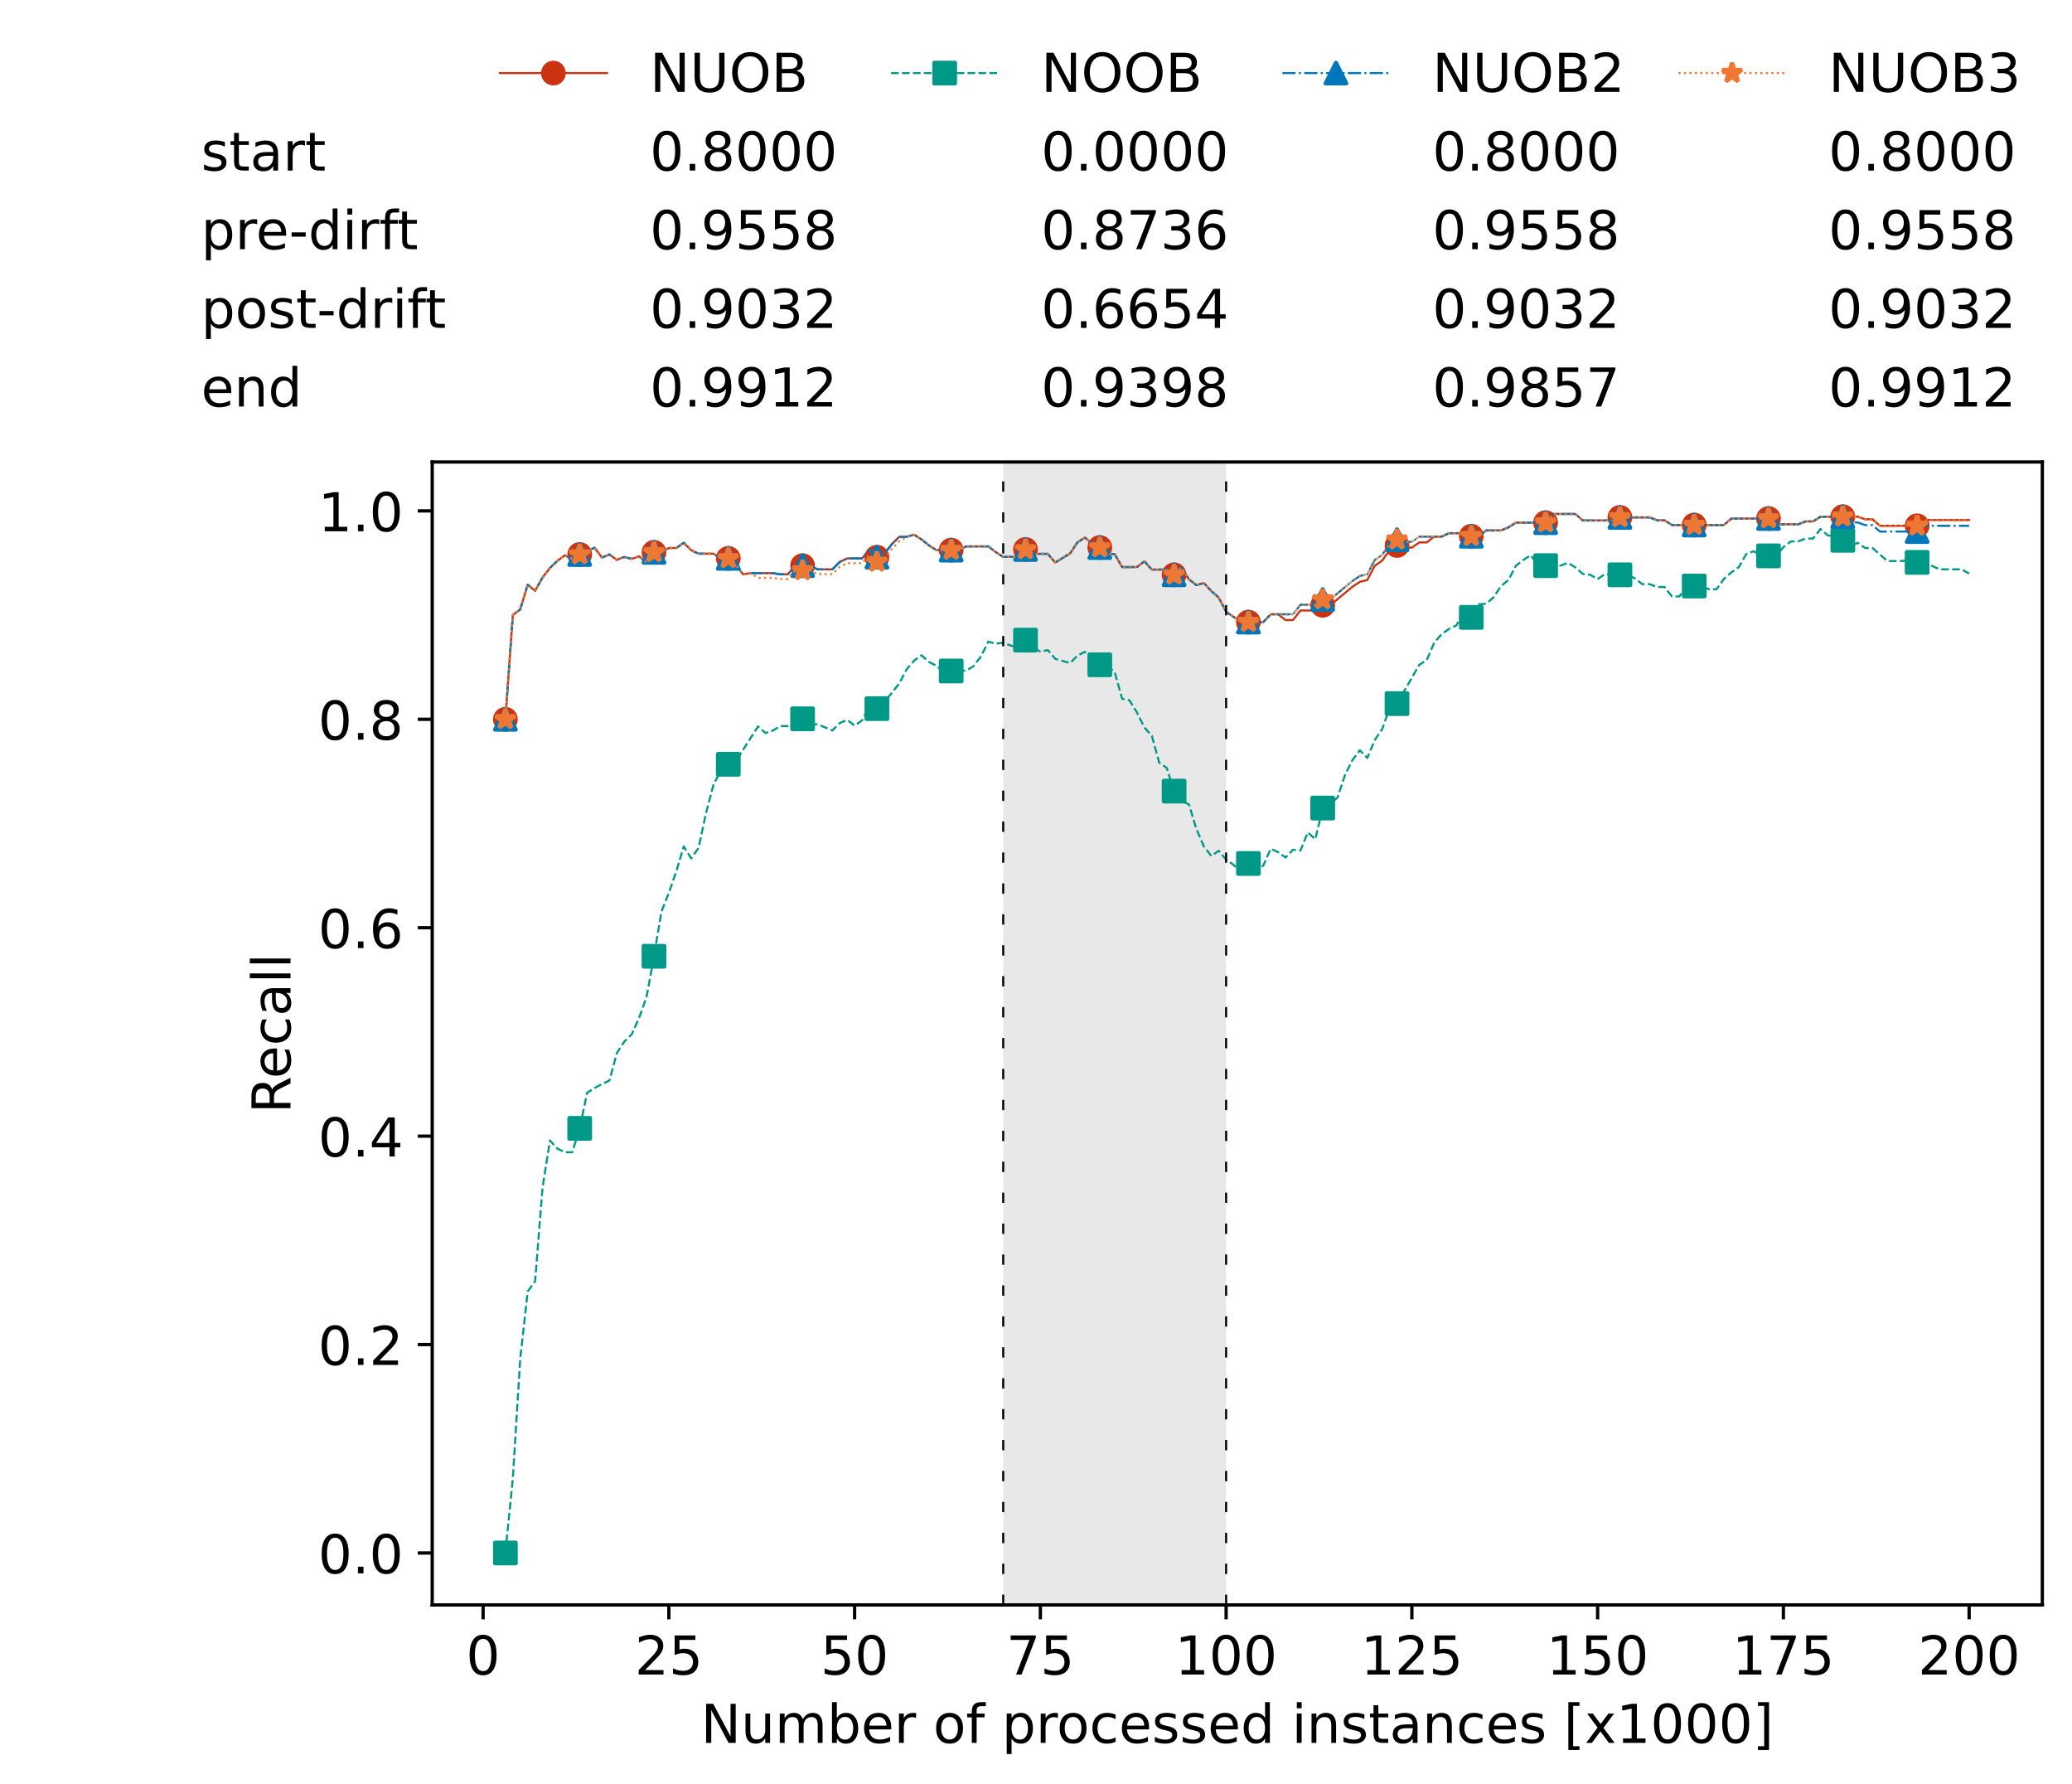 <?xml version="1.0" encoding="utf-8" standalone="no"?>
<!DOCTYPE svg PUBLIC "-//W3C//DTD SVG 1.1//EN"
  "http://www.w3.org/Graphics/SVG/1.1/DTD/svg11.dtd">
<!-- Created with matplotlib (https://matplotlib.org/) -->
<svg height="432.615pt" version="1.1" viewBox="0 0 502.65 432.615" width="502.65pt" xmlns="http://www.w3.org/2000/svg" xmlns:xlink="http://www.w3.org/1999/xlink">
 <defs>
  <style type="text/css">*{stroke-linecap:butt;stroke-linejoin:round;}</style>
 </defs>
 <g id="figure_1">
  <g id="patch_1">
   <path d="M 0 432.615 
L 502.65 432.615 
L 502.65 0 
L 0 0 
z
" style="fill:#ffffff;"/>
  </g>
  <g id="axes_1">
   <g id="patch_2">
    <path d="M 104.85 389.252 
L 495.45 389.252 
L 495.45 112.052 
L 104.85 112.052 
z
" style="fill:#ffffff;"/>
   </g>
   <g id="patch_3">
    <path clip-path="url(#pca65f14648)" d="M 297.446 389.252 
L 297.446 112.052 
L 243.372 112.052 
L 243.372 389.252 
z
" style="fill:#d3d3d3;opacity:0.5;"/>
   </g>
   <g id="matplotlib.axis_1">
    <g id="xtick_1">
     <g id="line2d_1">
      <defs>
       <path d="M 0 0 
L 0 3.5 
" id="m3d1075d53c" style="stroke:#000000;stroke-width:0.8;"/>
      </defs>
      <g>
       <use style="stroke:#000000;stroke-width:0.8;" x="117.197" xlink:href="#m3d1075d53c" y="389.252"/>
      </g>
     </g>
     <g id="text_1">
      <!-- 0 -->
      <g transform="translate(113.061 406.13)scale(0.13 -0.13)">
       <defs>
        <path d="M 31.781 66.406 
Q 24.172 66.406 20.328 58.906 
Q 16.5 51.422 16.5 36.375 
Q 16.5 21.391 20.328 13.891 
Q 24.172 6.391 31.781 6.391 
Q 39.453 6.391 43.281 13.891 
Q 47.125 21.391 47.125 36.375 
Q 47.125 51.422 43.281 58.906 
Q 39.453 66.406 31.781 66.406 
z
M 31.781 74.219 
Q 44.047 74.219 50.516 64.516 
Q 56.984 54.828 56.984 36.375 
Q 56.984 17.969 50.516 8.266 
Q 44.047 -1.422 31.781 -1.422 
Q 19.531 -1.422 13.062 8.266 
Q 6.594 17.969 6.594 36.375 
Q 6.594 54.828 13.062 64.516 
Q 19.531 74.219 31.781 74.219 
z
" id="DejaVuSans-48"/>
       </defs>
       <use xlink:href="#DejaVuSans-48"/>
      </g>
     </g>
    </g>
    <g id="xtick_2">
     <g id="line2d_2">
      <g>
       <use style="stroke:#000000;stroke-width:0.8;" x="162.259" xlink:href="#m3d1075d53c" y="389.252"/>
      </g>
     </g>
     <g id="text_2">
      <!-- 25 -->
      <g transform="translate(153.988 406.13)scale(0.13 -0.13)">
       <defs>
        <path d="M 19.188 8.297 
L 53.609 8.297 
L 53.609 0 
L 7.328 0 
L 7.328 8.297 
Q 12.938 14.109 22.625 23.891 
Q 32.328 33.688 34.812 36.531 
Q 39.547 41.844 41.422 45.531 
Q 43.312 49.219 43.312 52.781 
Q 43.312 58.594 39.234 62.25 
Q 35.156 65.922 28.609 65.922 
Q 23.969 65.922 18.812 64.312 
Q 13.672 62.703 7.812 59.422 
L 7.812 69.391 
Q 13.766 71.781 18.938 73 
Q 24.125 74.219 28.422 74.219 
Q 39.75 74.219 46.484 68.547 
Q 53.219 62.891 53.219 53.422 
Q 53.219 48.922 51.531 44.891 
Q 49.859 40.875 45.406 35.406 
Q 44.188 33.984 37.641 27.219 
Q 31.109 20.453 19.188 8.297 
z
" id="DejaVuSans-50"/>
        <path d="M 10.797 72.906 
L 49.516 72.906 
L 49.516 64.594 
L 19.828 64.594 
L 19.828 46.734 
Q 21.969 47.469 24.109 47.828 
Q 26.266 48.188 28.422 48.188 
Q 40.625 48.188 47.75 41.5 
Q 54.891 34.812 54.891 23.391 
Q 54.891 11.625 47.562 5.094 
Q 40.234 -1.422 26.906 -1.422 
Q 22.312 -1.422 17.547 -0.641 
Q 12.797 0.141 7.719 1.703 
L 7.719 11.625 
Q 12.109 9.234 16.797 8.062 
Q 21.484 6.891 26.703 6.891 
Q 35.156 6.891 40.078 11.328 
Q 45.016 15.766 45.016 23.391 
Q 45.016 31 40.078 35.438 
Q 35.156 39.891 26.703 39.891 
Q 22.75 39.891 18.812 39.016 
Q 14.891 38.141 10.797 36.281 
z
" id="DejaVuSans-53"/>
       </defs>
       <use xlink:href="#DejaVuSans-50"/>
       <use x="63.623" xlink:href="#DejaVuSans-53"/>
      </g>
     </g>
    </g>
    <g id="xtick_3">
     <g id="line2d_3">
      <g>
       <use style="stroke:#000000;stroke-width:0.8;" x="207.322" xlink:href="#m3d1075d53c" y="389.252"/>
      </g>
     </g>
     <g id="text_3">
      <!-- 50 -->
      <g transform="translate(199.05 406.13)scale(0.13 -0.13)">
       <use xlink:href="#DejaVuSans-53"/>
       <use x="63.623" xlink:href="#DejaVuSans-48"/>
      </g>
     </g>
    </g>
    <g id="xtick_4">
     <g id="line2d_4">
      <g>
       <use style="stroke:#000000;stroke-width:0.8;" x="252.384" xlink:href="#m3d1075d53c" y="389.252"/>
      </g>
     </g>
     <g id="text_4">
      <!-- 75 -->
      <g transform="translate(244.113 406.13)scale(0.13 -0.13)">
       <defs>
        <path d="M 8.203 72.906 
L 55.078 72.906 
L 55.078 68.703 
L 28.609 0 
L 18.312 0 
L 43.219 64.594 
L 8.203 64.594 
z
" id="DejaVuSans-55"/>
       </defs>
       <use xlink:href="#DejaVuSans-55"/>
       <use x="63.623" xlink:href="#DejaVuSans-53"/>
      </g>
     </g>
    </g>
    <g id="xtick_5">
     <g id="line2d_5">
      <g>
       <use style="stroke:#000000;stroke-width:0.8;" x="297.446" xlink:href="#m3d1075d53c" y="389.252"/>
      </g>
     </g>
     <g id="text_5">
      <!-- 100 -->
      <g transform="translate(285.039 406.13)scale(0.13 -0.13)">
       <defs>
        <path d="M 12.406 8.297 
L 28.516 8.297 
L 28.516 63.922 
L 10.984 60.406 
L 10.984 69.391 
L 28.422 72.906 
L 38.281 72.906 
L 38.281 8.297 
L 54.391 8.297 
L 54.391 0 
L 12.406 0 
z
" id="DejaVuSans-49"/>
       </defs>
       <use xlink:href="#DejaVuSans-49"/>
       <use x="63.623" xlink:href="#DejaVuSans-48"/>
       <use x="127.246" xlink:href="#DejaVuSans-48"/>
      </g>
     </g>
    </g>
    <g id="xtick_6">
     <g id="line2d_6">
      <g>
       <use style="stroke:#000000;stroke-width:0.8;" x="342.509" xlink:href="#m3d1075d53c" y="389.252"/>
      </g>
     </g>
     <g id="text_6">
      <!-- 125 -->
      <g transform="translate(330.102 406.13)scale(0.13 -0.13)">
       <use xlink:href="#DejaVuSans-49"/>
       <use x="63.623" xlink:href="#DejaVuSans-50"/>
       <use x="127.246" xlink:href="#DejaVuSans-53"/>
      </g>
     </g>
    </g>
    <g id="xtick_7">
     <g id="line2d_7">
      <g>
       <use style="stroke:#000000;stroke-width:0.8;" x="387.571" xlink:href="#m3d1075d53c" y="389.252"/>
      </g>
     </g>
     <g id="text_7">
      <!-- 150 -->
      <g transform="translate(375.164 406.13)scale(0.13 -0.13)">
       <use xlink:href="#DejaVuSans-49"/>
       <use x="63.623" xlink:href="#DejaVuSans-53"/>
       <use x="127.246" xlink:href="#DejaVuSans-48"/>
      </g>
     </g>
    </g>
    <g id="xtick_8">
     <g id="line2d_8">
      <g>
       <use style="stroke:#000000;stroke-width:0.8;" x="432.633" xlink:href="#m3d1075d53c" y="389.252"/>
      </g>
     </g>
     <g id="text_8">
      <!-- 175 -->
      <g transform="translate(420.226 406.13)scale(0.13 -0.13)">
       <use xlink:href="#DejaVuSans-49"/>
       <use x="63.623" xlink:href="#DejaVuSans-55"/>
       <use x="127.246" xlink:href="#DejaVuSans-53"/>
      </g>
     </g>
    </g>
    <g id="xtick_9">
     <g id="line2d_9">
      <g>
       <use style="stroke:#000000;stroke-width:0.8;" x="477.695" xlink:href="#m3d1075d53c" y="389.252"/>
      </g>
     </g>
     <g id="text_9">
      <!-- 200 -->
      <g transform="translate(465.289 406.13)scale(0.13 -0.13)">
       <use xlink:href="#DejaVuSans-50"/>
       <use x="63.623" xlink:href="#DejaVuSans-48"/>
       <use x="127.246" xlink:href="#DejaVuSans-48"/>
      </g>
     </g>
    </g>
    <g id="text_10">
     <!-- Number of processed instances [x1000] -->
     <g transform="translate(170.025 422.711)scale(0.13 -0.13)">
      <defs>
       <path d="M 9.812 72.906 
L 23.094 72.906 
L 55.422 11.922 
L 55.422 72.906 
L 64.984 72.906 
L 64.984 0 
L 51.703 0 
L 19.391 60.984 
L 19.391 0 
L 9.812 0 
z
" id="DejaVuSans-78"/>
       <path d="M 8.5 21.578 
L 8.5 54.688 
L 17.484 54.688 
L 17.484 21.922 
Q 17.484 14.156 20.5 10.266 
Q 23.531 6.391 29.594 6.391 
Q 36.859 6.391 41.078 11.031 
Q 45.312 15.672 45.312 23.688 
L 45.312 54.688 
L 54.297 54.688 
L 54.297 0 
L 45.312 0 
L 45.312 8.406 
Q 42.047 3.422 37.719 1 
Q 33.406 -1.422 27.688 -1.422 
Q 18.266 -1.422 13.375 4.438 
Q 8.5 10.297 8.5 21.578 
z
M 31.109 56 
z
" id="DejaVuSans-117"/>
       <path d="M 52 44.188 
Q 55.375 50.25 60.062 53.125 
Q 64.75 56 71.094 56 
Q 79.641 56 84.281 50.016 
Q 88.922 44.047 88.922 33.016 
L 88.922 0 
L 79.891 0 
L 79.891 32.719 
Q 79.891 40.578 77.094 44.375 
Q 74.312 48.188 68.609 48.188 
Q 61.625 48.188 57.562 43.547 
Q 53.516 38.922 53.516 30.906 
L 53.516 0 
L 44.484 0 
L 44.484 32.719 
Q 44.484 40.625 41.703 44.406 
Q 38.922 48.188 33.109 48.188 
Q 26.219 48.188 22.156 43.531 
Q 18.109 38.875 18.109 30.906 
L 18.109 0 
L 9.078 0 
L 9.078 54.688 
L 18.109 54.688 
L 18.109 46.188 
Q 21.188 51.219 25.484 53.609 
Q 29.781 56 35.688 56 
Q 41.656 56 45.828 52.969 
Q 50 49.953 52 44.188 
z
" id="DejaVuSans-109"/>
       <path d="M 48.688 27.297 
Q 48.688 37.203 44.609 42.844 
Q 40.531 48.484 33.406 48.484 
Q 26.266 48.484 22.188 42.844 
Q 18.109 37.203 18.109 27.297 
Q 18.109 17.391 22.188 11.75 
Q 26.266 6.109 33.406 6.109 
Q 40.531 6.109 44.609 11.75 
Q 48.688 17.391 48.688 27.297 
z
M 18.109 46.391 
Q 20.953 51.266 25.266 53.625 
Q 29.594 56 35.594 56 
Q 45.562 56 51.781 48.094 
Q 58.016 40.188 58.016 27.297 
Q 58.016 14.406 51.781 6.484 
Q 45.562 -1.422 35.594 -1.422 
Q 29.594 -1.422 25.266 0.953 
Q 20.953 3.328 18.109 8.203 
L 18.109 0 
L 9.078 0 
L 9.078 75.984 
L 18.109 75.984 
z
" id="DejaVuSans-98"/>
       <path d="M 56.203 29.594 
L 56.203 25.203 
L 14.891 25.203 
Q 15.484 15.922 20.484 11.062 
Q 25.484 6.203 34.422 6.203 
Q 39.594 6.203 44.453 7.469 
Q 49.312 8.734 54.109 11.281 
L 54.109 2.781 
Q 49.266 0.734 44.188 -0.344 
Q 39.109 -1.422 33.891 -1.422 
Q 20.797 -1.422 13.156 6.188 
Q 5.516 13.812 5.516 26.812 
Q 5.516 40.234 12.766 48.109 
Q 20.016 56 32.328 56 
Q 43.359 56 49.781 48.891 
Q 56.203 41.797 56.203 29.594 
z
M 47.219 32.234 
Q 47.125 39.594 43.094 43.984 
Q 39.062 48.391 32.422 48.391 
Q 24.906 48.391 20.391 44.141 
Q 15.875 39.891 15.188 32.172 
z
" id="DejaVuSans-101"/>
       <path d="M 41.109 46.297 
Q 39.594 47.172 37.812 47.578 
Q 36.031 48 33.891 48 
Q 26.266 48 22.188 43.047 
Q 18.109 38.094 18.109 28.812 
L 18.109 0 
L 9.078 0 
L 9.078 54.688 
L 18.109 54.688 
L 18.109 46.188 
Q 20.953 51.172 25.484 53.578 
Q 30.031 56 36.531 56 
Q 37.453 56 38.578 55.875 
Q 39.703 55.766 41.062 55.516 
z
" id="DejaVuSans-114"/>
       <path id="DejaVuSans-32"/>
       <path d="M 30.609 48.391 
Q 23.391 48.391 19.188 42.75 
Q 14.984 37.109 14.984 27.297 
Q 14.984 17.484 19.156 11.844 
Q 23.344 6.203 30.609 6.203 
Q 37.797 6.203 41.984 11.859 
Q 46.188 17.531 46.188 27.297 
Q 46.188 37.016 41.984 42.703 
Q 37.797 48.391 30.609 48.391 
z
M 30.609 56 
Q 42.328 56 49.016 48.375 
Q 55.719 40.766 55.719 27.297 
Q 55.719 13.875 49.016 6.219 
Q 42.328 -1.422 30.609 -1.422 
Q 18.844 -1.422 12.172 6.219 
Q 5.516 13.875 5.516 27.297 
Q 5.516 40.766 12.172 48.375 
Q 18.844 56 30.609 56 
z
" id="DejaVuSans-111"/>
       <path d="M 37.109 75.984 
L 37.109 68.5 
L 28.516 68.5 
Q 23.688 68.5 21.797 66.547 
Q 19.922 64.594 19.922 59.516 
L 19.922 54.688 
L 34.719 54.688 
L 34.719 47.703 
L 19.922 47.703 
L 19.922 0 
L 10.891 0 
L 10.891 47.703 
L 2.297 47.703 
L 2.297 54.688 
L 10.891 54.688 
L 10.891 58.5 
Q 10.891 67.625 15.141 71.797 
Q 19.391 75.984 28.609 75.984 
z
" id="DejaVuSans-102"/>
       <path d="M 18.109 8.203 
L 18.109 -20.797 
L 9.078 -20.797 
L 9.078 54.688 
L 18.109 54.688 
L 18.109 46.391 
Q 20.953 51.266 25.266 53.625 
Q 29.594 56 35.594 56 
Q 45.562 56 51.781 48.094 
Q 58.016 40.188 58.016 27.297 
Q 58.016 14.406 51.781 6.484 
Q 45.562 -1.422 35.594 -1.422 
Q 29.594 -1.422 25.266 0.953 
Q 20.953 3.328 18.109 8.203 
z
M 48.688 27.297 
Q 48.688 37.203 44.609 42.844 
Q 40.531 48.484 33.406 48.484 
Q 26.266 48.484 22.188 42.844 
Q 18.109 37.203 18.109 27.297 
Q 18.109 17.391 22.188 11.75 
Q 26.266 6.109 33.406 6.109 
Q 40.531 6.109 44.609 11.75 
Q 48.688 17.391 48.688 27.297 
z
" id="DejaVuSans-112"/>
       <path d="M 48.781 52.594 
L 48.781 44.188 
Q 44.969 46.297 41.141 47.344 
Q 37.312 48.391 33.406 48.391 
Q 24.656 48.391 19.812 42.844 
Q 14.984 37.312 14.984 27.297 
Q 14.984 17.281 19.812 11.734 
Q 24.656 6.203 33.406 6.203 
Q 37.312 6.203 41.141 7.25 
Q 44.969 8.297 48.781 10.406 
L 48.781 2.094 
Q 45.016 0.344 40.984 -0.531 
Q 36.969 -1.422 32.422 -1.422 
Q 20.062 -1.422 12.781 6.344 
Q 5.516 14.109 5.516 27.297 
Q 5.516 40.672 12.859 48.328 
Q 20.219 56 33.016 56 
Q 37.156 56 41.109 55.141 
Q 45.062 54.297 48.781 52.594 
z
" id="DejaVuSans-99"/>
       <path d="M 44.281 53.078 
L 44.281 44.578 
Q 40.484 46.531 36.375 47.5 
Q 32.281 48.484 27.875 48.484 
Q 21.188 48.484 17.844 46.438 
Q 14.5 44.391 14.5 40.281 
Q 14.5 37.156 16.891 35.375 
Q 19.281 33.594 26.516 31.984 
L 29.594 31.297 
Q 39.156 29.25 43.188 25.516 
Q 47.219 21.781 47.219 15.094 
Q 47.219 7.469 41.188 3.016 
Q 35.156 -1.422 24.609 -1.422 
Q 20.219 -1.422 15.453 -0.562 
Q 10.688 0.297 5.422 2 
L 5.422 11.281 
Q 10.406 8.688 15.234 7.391 
Q 20.062 6.109 24.812 6.109 
Q 31.156 6.109 34.562 8.281 
Q 37.984 10.453 37.984 14.406 
Q 37.984 18.062 35.516 20.016 
Q 33.062 21.969 24.703 23.781 
L 21.578 24.516 
Q 13.234 26.266 9.516 29.906 
Q 5.812 33.547 5.812 39.891 
Q 5.812 47.609 11.281 51.797 
Q 16.75 56 26.812 56 
Q 31.781 56 36.172 55.266 
Q 40.578 54.547 44.281 53.078 
z
" id="DejaVuSans-115"/>
       <path d="M 45.406 46.391 
L 45.406 75.984 
L 54.391 75.984 
L 54.391 0 
L 45.406 0 
L 45.406 8.203 
Q 42.578 3.328 38.25 0.953 
Q 33.938 -1.422 27.875 -1.422 
Q 17.969 -1.422 11.734 6.484 
Q 5.516 14.406 5.516 27.297 
Q 5.516 40.188 11.734 48.094 
Q 17.969 56 27.875 56 
Q 33.938 56 38.25 53.625 
Q 42.578 51.266 45.406 46.391 
z
M 14.797 27.297 
Q 14.797 17.391 18.875 11.75 
Q 22.953 6.109 30.078 6.109 
Q 37.203 6.109 41.297 11.75 
Q 45.406 17.391 45.406 27.297 
Q 45.406 37.203 41.297 42.844 
Q 37.203 48.484 30.078 48.484 
Q 22.953 48.484 18.875 42.844 
Q 14.797 37.203 14.797 27.297 
z
" id="DejaVuSans-100"/>
       <path d="M 9.422 54.688 
L 18.406 54.688 
L 18.406 0 
L 9.422 0 
z
M 9.422 75.984 
L 18.406 75.984 
L 18.406 64.594 
L 9.422 64.594 
z
" id="DejaVuSans-105"/>
       <path d="M 54.891 33.016 
L 54.891 0 
L 45.906 0 
L 45.906 32.719 
Q 45.906 40.484 42.875 44.328 
Q 39.844 48.188 33.797 48.188 
Q 26.516 48.188 22.312 43.547 
Q 18.109 38.922 18.109 30.906 
L 18.109 0 
L 9.078 0 
L 9.078 54.688 
L 18.109 54.688 
L 18.109 46.188 
Q 21.344 51.125 25.703 53.562 
Q 30.078 56 35.797 56 
Q 45.219 56 50.047 50.172 
Q 54.891 44.344 54.891 33.016 
z
" id="DejaVuSans-110"/>
       <path d="M 18.312 70.219 
L 18.312 54.688 
L 36.812 54.688 
L 36.812 47.703 
L 18.312 47.703 
L 18.312 18.016 
Q 18.312 11.328 20.141 9.422 
Q 21.969 7.516 27.594 7.516 
L 36.812 7.516 
L 36.812 0 
L 27.594 0 
Q 17.188 0 13.234 3.875 
Q 9.281 7.766 9.281 18.016 
L 9.281 47.703 
L 2.688 47.703 
L 2.688 54.688 
L 9.281 54.688 
L 9.281 70.219 
z
" id="DejaVuSans-116"/>
       <path d="M 34.281 27.484 
Q 23.391 27.484 19.188 25 
Q 14.984 22.516 14.984 16.5 
Q 14.984 11.719 18.141 8.906 
Q 21.297 6.109 26.703 6.109 
Q 34.188 6.109 38.703 11.406 
Q 43.219 16.703 43.219 25.484 
L 43.219 27.484 
z
M 52.203 31.203 
L 52.203 0 
L 43.219 0 
L 43.219 8.297 
Q 40.141 3.328 35.547 0.953 
Q 30.953 -1.422 24.312 -1.422 
Q 15.922 -1.422 10.953 3.297 
Q 6 8.016 6 15.922 
Q 6 25.141 12.172 29.828 
Q 18.359 34.516 30.609 34.516 
L 43.219 34.516 
L 43.219 35.406 
Q 43.219 41.609 39.141 45 
Q 35.062 48.391 27.688 48.391 
Q 23 48.391 18.547 47.266 
Q 14.109 46.141 10.016 43.891 
L 10.016 52.203 
Q 14.938 54.109 19.578 55.047 
Q 24.219 56 28.609 56 
Q 40.484 56 46.344 49.844 
Q 52.203 43.703 52.203 31.203 
z
" id="DejaVuSans-97"/>
       <path d="M 8.594 75.984 
L 29.297 75.984 
L 29.297 69 
L 17.578 69 
L 17.578 -6.203 
L 29.297 -6.203 
L 29.297 -13.188 
L 8.594 -13.188 
z
" id="DejaVuSans-91"/>
       <path d="M 54.891 54.688 
L 35.109 28.078 
L 55.906 0 
L 45.312 0 
L 29.391 21.484 
L 13.484 0 
L 2.875 0 
L 24.125 28.609 
L 4.688 54.688 
L 15.281 54.688 
L 29.781 35.203 
L 44.281 54.688 
z
" id="DejaVuSans-120"/>
       <path d="M 30.422 75.984 
L 30.422 -13.188 
L 9.719 -13.188 
L 9.719 -6.203 
L 21.391 -6.203 
L 21.391 69 
L 9.719 69 
L 9.719 75.984 
z
" id="DejaVuSans-93"/>
      </defs>
      <use xlink:href="#DejaVuSans-78"/>
      <use x="74.805" xlink:href="#DejaVuSans-117"/>
      <use x="138.184" xlink:href="#DejaVuSans-109"/>
      <use x="235.596" xlink:href="#DejaVuSans-98"/>
      <use x="299.072" xlink:href="#DejaVuSans-101"/>
      <use x="360.596" xlink:href="#DejaVuSans-114"/>
      <use x="401.709" xlink:href="#DejaVuSans-32"/>
      <use x="433.496" xlink:href="#DejaVuSans-111"/>
      <use x="494.678" xlink:href="#DejaVuSans-102"/>
      <use x="529.883" xlink:href="#DejaVuSans-32"/>
      <use x="561.67" xlink:href="#DejaVuSans-112"/>
      <use x="625.146" xlink:href="#DejaVuSans-114"/>
      <use x="664.01" xlink:href="#DejaVuSans-111"/>
      <use x="725.191" xlink:href="#DejaVuSans-99"/>
      <use x="780.172" xlink:href="#DejaVuSans-101"/>
      <use x="841.695" xlink:href="#DejaVuSans-115"/>
      <use x="893.795" xlink:href="#DejaVuSans-115"/>
      <use x="945.895" xlink:href="#DejaVuSans-101"/>
      <use x="1007.418" xlink:href="#DejaVuSans-100"/>
      <use x="1070.895" xlink:href="#DejaVuSans-32"/>
      <use x="1102.682" xlink:href="#DejaVuSans-105"/>
      <use x="1130.465" xlink:href="#DejaVuSans-110"/>
      <use x="1193.844" xlink:href="#DejaVuSans-115"/>
      <use x="1245.943" xlink:href="#DejaVuSans-116"/>
      <use x="1285.152" xlink:href="#DejaVuSans-97"/>
      <use x="1346.432" xlink:href="#DejaVuSans-110"/>
      <use x="1409.811" xlink:href="#DejaVuSans-99"/>
      <use x="1464.791" xlink:href="#DejaVuSans-101"/>
      <use x="1526.314" xlink:href="#DejaVuSans-115"/>
      <use x="1578.414" xlink:href="#DejaVuSans-32"/>
      <use x="1610.201" xlink:href="#DejaVuSans-91"/>
      <use x="1649.215" xlink:href="#DejaVuSans-120"/>
      <use x="1708.395" xlink:href="#DejaVuSans-49"/>
      <use x="1772.018" xlink:href="#DejaVuSans-48"/>
      <use x="1835.641" xlink:href="#DejaVuSans-48"/>
      <use x="1899.264" xlink:href="#DejaVuSans-48"/>
      <use x="1962.887" xlink:href="#DejaVuSans-93"/>
     </g>
    </g>
   </g>
   <g id="matplotlib.axis_2">
    <g id="ytick_1">
     <g id="line2d_10">
      <defs>
       <path d="M 0 0 
L -3.5 0 
" id="m8aa829af79" style="stroke:#000000;stroke-width:0.8;"/>
      </defs>
      <g>
       <use style="stroke:#000000;stroke-width:0.8;" x="104.85" xlink:href="#m8aa829af79" y="376.652"/>
      </g>
     </g>
     <g id="text_11">
      <!-- 0.0 -->
      <g transform="translate(77.176 381.591)scale(0.13 -0.13)">
       <defs>
        <path d="M 10.688 12.406 
L 21 12.406 
L 21 0 
L 10.688 0 
z
" id="DejaVuSans-46"/>
       </defs>
       <use xlink:href="#DejaVuSans-48"/>
       <use x="63.623" xlink:href="#DejaVuSans-46"/>
       <use x="95.41" xlink:href="#DejaVuSans-48"/>
      </g>
     </g>
    </g>
    <g id="ytick_2">
     <g id="line2d_11">
      <g>
       <use style="stroke:#000000;stroke-width:0.8;" x="104.85" xlink:href="#m8aa829af79" y="326.103"/>
      </g>
     </g>
     <g id="text_12">
      <!-- 0.2 -->
      <g transform="translate(77.176 331.042)scale(0.13 -0.13)">
       <use xlink:href="#DejaVuSans-48"/>
       <use x="63.623" xlink:href="#DejaVuSans-46"/>
       <use x="95.41" xlink:href="#DejaVuSans-50"/>
      </g>
     </g>
    </g>
    <g id="ytick_3">
     <g id="line2d_12">
      <g>
       <use style="stroke:#000000;stroke-width:0.8;" x="104.85" xlink:href="#m8aa829af79" y="275.554"/>
      </g>
     </g>
     <g id="text_13">
      <!-- 0.4 -->
      <g transform="translate(77.176 280.493)scale(0.13 -0.13)">
       <defs>
        <path d="M 37.797 64.312 
L 12.891 25.391 
L 37.797 25.391 
z
M 35.203 72.906 
L 47.609 72.906 
L 47.609 25.391 
L 58.016 25.391 
L 58.016 17.188 
L 47.609 17.188 
L 47.609 0 
L 37.797 0 
L 37.797 17.188 
L 4.891 17.188 
L 4.891 26.703 
z
" id="DejaVuSans-52"/>
       </defs>
       <use xlink:href="#DejaVuSans-48"/>
       <use x="63.623" xlink:href="#DejaVuSans-46"/>
       <use x="95.41" xlink:href="#DejaVuSans-52"/>
      </g>
     </g>
    </g>
    <g id="ytick_4">
     <g id="line2d_13">
      <g>
       <use style="stroke:#000000;stroke-width:0.8;" x="104.85" xlink:href="#m8aa829af79" y="225.006"/>
      </g>
     </g>
     <g id="text_14">
      <!-- 0.6 -->
      <g transform="translate(77.176 229.945)scale(0.13 -0.13)">
       <defs>
        <path d="M 33.016 40.375 
Q 26.375 40.375 22.484 35.828 
Q 18.609 31.297 18.609 23.391 
Q 18.609 15.531 22.484 10.953 
Q 26.375 6.391 33.016 6.391 
Q 39.656 6.391 43.531 10.953 
Q 47.406 15.531 47.406 23.391 
Q 47.406 31.297 43.531 35.828 
Q 39.656 40.375 33.016 40.375 
z
M 52.594 71.297 
L 52.594 62.312 
Q 48.875 64.062 45.094 64.984 
Q 41.312 65.922 37.594 65.922 
Q 27.828 65.922 22.672 59.328 
Q 17.531 52.734 16.797 39.406 
Q 19.672 43.656 24.016 45.922 
Q 28.375 48.188 33.594 48.188 
Q 44.578 48.188 50.953 41.516 
Q 57.328 34.859 57.328 23.391 
Q 57.328 12.156 50.688 5.359 
Q 44.047 -1.422 33.016 -1.422 
Q 20.359 -1.422 13.672 8.266 
Q 6.984 17.969 6.984 36.375 
Q 6.984 53.656 15.188 63.938 
Q 23.391 74.219 37.203 74.219 
Q 40.922 74.219 44.703 73.484 
Q 48.484 72.75 52.594 71.297 
z
" id="DejaVuSans-54"/>
       </defs>
       <use xlink:href="#DejaVuSans-48"/>
       <use x="63.623" xlink:href="#DejaVuSans-46"/>
       <use x="95.41" xlink:href="#DejaVuSans-54"/>
      </g>
     </g>
    </g>
    <g id="ytick_5">
     <g id="line2d_14">
      <g>
       <use style="stroke:#000000;stroke-width:0.8;" x="104.85" xlink:href="#m8aa829af79" y="174.457"/>
      </g>
     </g>
     <g id="text_15">
      <!-- 0.8 -->
      <g transform="translate(77.176 179.396)scale(0.13 -0.13)">
       <defs>
        <path d="M 31.781 34.625 
Q 24.75 34.625 20.719 30.859 
Q 16.703 27.094 16.703 20.516 
Q 16.703 13.922 20.719 10.156 
Q 24.75 6.391 31.781 6.391 
Q 38.812 6.391 42.859 10.172 
Q 46.922 13.969 46.922 20.516 
Q 46.922 27.094 42.891 30.859 
Q 38.875 34.625 31.781 34.625 
z
M 21.922 38.812 
Q 15.578 40.375 12.031 44.719 
Q 8.5 49.078 8.5 55.328 
Q 8.5 64.062 14.719 69.141 
Q 20.953 74.219 31.781 74.219 
Q 42.672 74.219 48.875 69.141 
Q 55.078 64.062 55.078 55.328 
Q 55.078 49.078 51.531 44.719 
Q 48 40.375 41.703 38.812 
Q 48.828 37.156 52.797 32.312 
Q 56.781 27.484 56.781 20.516 
Q 56.781 9.906 50.312 4.234 
Q 43.844 -1.422 31.781 -1.422 
Q 19.734 -1.422 13.25 4.234 
Q 6.781 9.906 6.781 20.516 
Q 6.781 27.484 10.781 32.312 
Q 14.797 37.156 21.922 38.812 
z
M 18.312 54.391 
Q 18.312 48.734 21.844 45.562 
Q 25.391 42.391 31.781 42.391 
Q 38.141 42.391 41.719 45.562 
Q 45.312 48.734 45.312 54.391 
Q 45.312 60.062 41.719 63.234 
Q 38.141 66.406 31.781 66.406 
Q 25.391 66.406 21.844 63.234 
Q 18.312 60.062 18.312 54.391 
z
" id="DejaVuSans-56"/>
       </defs>
       <use xlink:href="#DejaVuSans-48"/>
       <use x="63.623" xlink:href="#DejaVuSans-46"/>
       <use x="95.41" xlink:href="#DejaVuSans-56"/>
      </g>
     </g>
    </g>
    <g id="ytick_6">
     <g id="line2d_15">
      <g>
       <use style="stroke:#000000;stroke-width:0.8;" x="104.85" xlink:href="#m8aa829af79" y="123.908"/>
      </g>
     </g>
     <g id="text_16">
      <!-- 1.0 -->
      <g transform="translate(77.176 128.847)scale(0.13 -0.13)">
       <use xlink:href="#DejaVuSans-49"/>
       <use x="63.623" xlink:href="#DejaVuSans-46"/>
       <use x="95.41" xlink:href="#DejaVuSans-48"/>
      </g>
     </g>
    </g>
    <g id="text_17">
     <!-- Recall -->
     <g transform="translate(70.472 270.044)rotate(-90)scale(0.13 -0.13)">
      <defs>
       <path d="M 44.391 34.188 
Q 47.562 33.109 50.562 29.594 
Q 53.562 26.078 56.594 19.922 
L 66.609 0 
L 56 0 
L 46.688 18.703 
Q 43.062 26.031 39.672 28.422 
Q 36.281 30.812 30.422 30.812 
L 19.672 30.812 
L 19.672 0 
L 9.812 0 
L 9.812 72.906 
L 32.078 72.906 
Q 44.578 72.906 50.734 67.672 
Q 56.891 62.453 56.891 51.906 
Q 56.891 45.016 53.688 40.469 
Q 50.484 35.938 44.391 34.188 
z
M 19.672 64.797 
L 19.672 38.922 
L 32.078 38.922 
Q 39.203 38.922 42.844 42.219 
Q 46.484 45.516 46.484 51.906 
Q 46.484 58.297 42.844 61.547 
Q 39.203 64.797 32.078 64.797 
z
" id="DejaVuSans-82"/>
       <path d="M 9.422 75.984 
L 18.406 75.984 
L 18.406 0 
L 9.422 0 
z
" id="DejaVuSans-108"/>
      </defs>
      <use xlink:href="#DejaVuSans-82"/>
      <use x="64.982" xlink:href="#DejaVuSans-101"/>
      <use x="126.506" xlink:href="#DejaVuSans-99"/>
      <use x="181.486" xlink:href="#DejaVuSans-97"/>
      <use x="242.766" xlink:href="#DejaVuSans-108"/>
      <use x="270.549" xlink:href="#DejaVuSans-108"/>
     </g>
    </g>
   </g>
   <g id="line2d_16"/>
   <g id="line2d_17"/>
   <g id="line2d_18"/>
   <g id="line2d_19"/>
   <g id="line2d_20"/>
   <g id="line2d_21">
    <path clip-path="url(#pca65f14648)" d="M 122.605 174.457 
L 124.407 149.183 
L 126.21 147.779 
L 128.012 141.811 
L 129.815 143.285 
L 131.617 140.056 
L 133.419 137.749 
L 135.222 136.019 
L 137.024 134.673 
L 138.827 135.541 
L 140.629 134.484 
L 142.432 133.602 
L 144.234 132.857 
L 146.037 135.226 
L 147.839 134.472 
L 149.642 135.786 
L 151.444 135.087 
L 153.247 135.547 
L 155.049 134.934 
L 156.852 136.489 
L 158.654 133.961 
L 160.457 133.961 
L 162.259 132.908 
L 164.062 132.908 
L 165.864 131.645 
L 167.667 133.45 
L 169.469 134.292 
L 173.074 134.292 
L 174.877 135.427 
L 176.679 135.427 
L 178.482 137.006 
L 180.284 139.304 
L 182.087 139.003 
L 187.494 139.003 
L 189.297 139.295 
L 191.099 139.295 
L 192.902 137.188 
L 196.507 137.188 
L 198.309 138.091 
L 201.914 138.091 
L 203.717 136.286 
L 205.519 135.443 
L 209.124 135.443 
L 210.927 133.337 
L 212.729 135.142 
L 214.532 134.306 
L 216.334 132.008 
L 218.137 130.203 
L 219.939 130.203 
L 221.742 129.677 
L 223.544 130.825 
L 225.347 132.27 
L 227.149 133.419 
L 232.557 133.419 
L 234.359 132.516 
L 239.767 132.516 
L 241.569 133.92 
L 243.372 135.069 
L 246.976 135.069 
L 248.779 133.264 
L 250.581 134.325 
L 254.186 134.325 
L 255.989 136.432 
L 259.594 134.23 
L 261.396 131.522 
L 263.199 130.373 
L 265.001 131.953 
L 266.804 132.795 
L 268.606 134.375 
L 270.409 134.375 
L 272.211 137.534 
L 275.816 137.534 
L 277.619 136.13 
L 279.421 138.14 
L 283.026 138.14 
L 284.829 139.404 
L 286.631 137.599 
L 288.434 140.515 
L 290.236 141.919 
L 292.039 141.393 
L 293.841 143.337 
L 295.644 144.916 
L 297.446 148.363 
L 299.249 149.627 
L 301.051 150.574 
L 302.854 150.881 
L 306.459 150.881 
L 308.261 148.985 
L 310.064 148.985 
L 311.866 150.389 
L 313.669 150.389 
L 315.471 148.072 
L 319.076 148.072 
L 320.879 146.809 
L 322.681 146.809 
L 328.089 142.313 
L 329.891 141.112 
L 331.694 140.681 
L 333.496 137.235 
L 335.299 135.971 
L 337.101 133.444 
L 338.904 132.295 
L 340.706 132.821 
L 342.509 132.821 
L 344.311 131.558 
L 346.114 131.558 
L 347.916 130.153 
L 349.719 130.153 
L 351.521 129.311 
L 355.126 129.311 
L 356.928 130.054 
L 358.731 130.054 
L 360.533 128.65 
L 364.138 128.65 
L 365.941 127.907 
L 367.743 126.758 
L 374.953 126.758 
L 376.756 124.652 
L 382.163 124.652 
L 383.966 126.231 
L 391.176 126.231 
L 392.978 125.488 
L 400.188 125.488 
L 401.991 126.19 
L 403.793 126.19 
L 405.596 127.339 
L 418.213 127.339 
L 420.016 125.759 
L 429.028 125.759 
L 430.831 127.163 
L 436.238 127.163 
L 438.041 126.461 
L 439.843 126.461 
L 441.646 125.313 
L 450.658 125.313 
L 452.461 125.944 
L 454.263 125.944 
L 456.066 127.524 
L 465.078 127.524 
L 466.881 126.12 
L 477.695 126.12 
L 477.695 126.12 
" style="fill:none;stroke:#cc3311;stroke-linecap:square;stroke-width:0.5;"/>
    <defs>
     <path d="M 0 2.5 
C 0.663 2.5 1.299 2.237 1.768 1.768 
C 2.237 1.299 2.5 0.663 2.5 0 
C 2.5 -0.663 2.237 -1.299 1.768 -1.768 
C 1.299 -2.237 0.663 -2.5 0 -2.5 
C -0.663 -2.5 -1.299 -2.237 -1.768 -1.768 
C -2.237 -1.299 -2.5 -0.663 -2.5 0 
C -2.5 0.663 -2.237 1.299 -1.768 1.768 
C -1.299 2.237 -0.663 2.5 0 2.5 
z
" id="mc4092e3aac" style="stroke:#cc3311;"/>
    </defs>
    <g clip-path="url(#pca65f14648)">
     <use style="fill:#cc3311;stroke:#cc3311;" x="122.605" xlink:href="#mc4092e3aac" y="174.457"/>
     <use style="fill:#cc3311;stroke:#cc3311;" x="140.629" xlink:href="#mc4092e3aac" y="134.484"/>
     <use style="fill:#cc3311;stroke:#cc3311;" x="158.654" xlink:href="#mc4092e3aac" y="133.961"/>
     <use style="fill:#cc3311;stroke:#cc3311;" x="176.679" xlink:href="#mc4092e3aac" y="135.427"/>
     <use style="fill:#cc3311;stroke:#cc3311;" x="194.704" xlink:href="#mc4092e3aac" y="137.188"/>
     <use style="fill:#cc3311;stroke:#cc3311;" x="212.729" xlink:href="#mc4092e3aac" y="135.142"/>
     <use style="fill:#cc3311;stroke:#cc3311;" x="230.754" xlink:href="#mc4092e3aac" y="133.419"/>
     <use style="fill:#cc3311;stroke:#cc3311;" x="248.779" xlink:href="#mc4092e3aac" y="133.264"/>
     <use style="fill:#cc3311;stroke:#cc3311;" x="266.804" xlink:href="#mc4092e3aac" y="132.795"/>
     <use style="fill:#cc3311;stroke:#cc3311;" x="284.829" xlink:href="#mc4092e3aac" y="139.404"/>
     <use style="fill:#cc3311;stroke:#cc3311;" x="302.854" xlink:href="#mc4092e3aac" y="150.881"/>
     <use style="fill:#cc3311;stroke:#cc3311;" x="320.879" xlink:href="#mc4092e3aac" y="146.809"/>
     <use style="fill:#cc3311;stroke:#cc3311;" x="338.904" xlink:href="#mc4092e3aac" y="132.295"/>
     <use style="fill:#cc3311;stroke:#cc3311;" x="356.928" xlink:href="#mc4092e3aac" y="130.054"/>
     <use style="fill:#cc3311;stroke:#cc3311;" x="374.953" xlink:href="#mc4092e3aac" y="126.758"/>
     <use style="fill:#cc3311;stroke:#cc3311;" x="392.978" xlink:href="#mc4092e3aac" y="125.488"/>
     <use style="fill:#cc3311;stroke:#cc3311;" x="411.003" xlink:href="#mc4092e3aac" y="127.339"/>
     <use style="fill:#cc3311;stroke:#cc3311;" x="429.028" xlink:href="#mc4092e3aac" y="125.759"/>
     <use style="fill:#cc3311;stroke:#cc3311;" x="447.053" xlink:href="#mc4092e3aac" y="125.313"/>
     <use style="fill:#cc3311;stroke:#cc3311;" x="465.078" xlink:href="#mc4092e3aac" y="127.524"/>
    </g>
   </g>
   <g id="line2d_22"/>
   <g id="line2d_23"/>
   <g id="line2d_24"/>
   <g id="line2d_25"/>
   <g id="line2d_26">
    <path clip-path="url(#pca65f14648)" d="M 122.605 376.652 
L 124.407 358.599 
L 126.21 329.513 
L 128.012 313.215 
L 129.815 310.738 
L 131.617 288.024 
L 133.419 276.615 
L 135.222 278.588 
L 137.024 279.455 
L 138.827 279.454 
L 140.629 273.668 
L 142.432 265.018 
L 144.234 263.884 
L 146.037 262.912 
L 147.839 262.07 
L 149.642 255.41 
L 151.444 252.63 
L 153.247 250.879 
L 155.049 246.857 
L 156.852 241.763 
L 158.654 231.934 
L 160.457 221.102 
L 162.259 216.539 
L 164.062 211.323 
L 165.864 205.286 
L 167.667 208.174 
L 169.469 205.647 
L 171.272 197.222 
L 173.074 190.362 
L 174.877 186.797 
L 176.679 185.361 
L 178.482 184.643 
L 183.889 176.191 
L 185.692 177.771 
L 187.494 177.169 
L 189.297 176.1 
L 191.099 176.1 
L 192.902 175.047 
L 194.704 174.345 
L 196.507 175.749 
L 198.309 175.648 
L 201.914 177.173 
L 203.717 175.368 
L 205.519 174.585 
L 207.322 175.989 
L 209.124 174.726 
L 210.927 171.416 
L 212.729 171.867 
L 214.532 170.288 
L 218.137 165.783 
L 219.939 162.337 
L 221.742 160.231 
L 223.544 158.918 
L 225.347 160.543 
L 227.149 161.462 
L 228.952 163.041 
L 230.754 162.74 
L 232.557 162.6 
L 234.359 162.7 
L 236.162 161.577 
L 237.964 159.23 
L 239.767 155.619 
L 241.569 156.121 
L 243.372 155.866 
L 245.174 156.568 
L 246.976 156.929 
L 248.779 155.262 
L 250.581 157.068 
L 252.384 158.025 
L 254.186 157.674 
L 255.989 159.78 
L 259.594 160.817 
L 261.396 159.012 
L 263.199 158.093 
L 266.804 161.237 
L 268.606 161.553 
L 270.409 162.957 
L 272.211 169.451 
L 274.014 169.873 
L 275.816 172.789 
L 277.619 176.44 
L 279.421 178.45 
L 281.224 184.969 
L 283.026 186.233 
L 284.829 191.871 
L 286.631 194.278 
L 288.434 195.088 
L 290.236 201.056 
L 292.039 205.268 
L 293.841 207.577 
L 295.644 206.348 
L 297.446 208.482 
L 299.249 209.745 
L 301.051 211.641 
L 302.854 209.42 
L 304.656 211 
L 306.459 209.947 
L 308.261 205.839 
L 310.064 206.682 
L 311.866 207.978 
L 313.669 206.082 
L 315.471 206.293 
L 317.274 201.88 
L 319.076 203.565 
L 320.879 195.983 
L 322.681 194.93 
L 324.484 193.418 
L 326.286 187.977 
L 328.089 184.366 
L 329.891 181.964 
L 331.694 183.831 
L 333.496 179.491 
L 335.299 176.849 
L 337.101 171.794 
L 338.904 170.645 
L 344.311 161.237 
L 346.114 160.114 
L 347.916 155.902 
L 349.719 153.796 
L 351.521 152.532 
L 353.324 151.668 
L 355.126 148.245 
L 356.928 149.732 
L 358.731 146.573 
L 360.533 146.432 
L 362.336 144.853 
L 364.138 142.145 
L 365.941 140.658 
L 367.743 137.211 
L 369.546 135.807 
L 371.348 134.658 
L 373.151 137.186 
L 378.558 137.186 
L 380.361 136.484 
L 382.163 137.607 
L 383.966 139.187 
L 385.768 139.397 
L 387.571 140.45 
L 389.373 139.208 
L 392.978 139.414 
L 394.781 139.414 
L 396.583 140.257 
L 398.386 141.661 
L 400.188 141.661 
L 401.991 142.363 
L 403.793 142.363 
L 405.596 144.66 
L 407.398 144.66 
L 409.201 142.133 
L 412.806 142.133 
L 414.608 142.923 
L 416.411 142.923 
L 418.213 140.395 
L 420.016 138.816 
L 421.818 137.552 
L 423.621 134.393 
L 425.423 133.691 
L 427.226 134.593 
L 429.028 134.819 
L 430.831 134.819 
L 432.633 132.713 
L 434.436 131.309 
L 436.238 131.309 
L 438.041 130.607 
L 439.843 130.607 
L 441.646 128.309 
L 443.448 129.889 
L 445.251 129.889 
L 447.053 131.037 
L 448.856 132.442 
L 450.658 131.652 
L 452.461 132.915 
L 454.263 132.915 
L 457.868 136.075 
L 461.473 136.075 
L 463.276 135.674 
L 465.078 136.396 
L 466.881 136.396 
L 470.485 138.081 
L 475.893 138.081 
L 477.695 139.134 
L 477.695 139.134 
" style="fill:none;stroke:#009988;stroke-dasharray:1.85,0.8;stroke-dashoffset:0;stroke-width:0.5;"/>
    <defs>
     <path d="M -2.5 2.5 
L 2.5 2.5 
L 2.5 -2.5 
L -2.5 -2.5 
z
" id="mdb88407215" style="stroke:#009988;stroke-linejoin:miter;"/>
    </defs>
    <g clip-path="url(#pca65f14648)">
     <use style="fill:#009988;stroke:#009988;stroke-linejoin:miter;" x="122.605" xlink:href="#mdb88407215" y="376.652"/>
     <use style="fill:#009988;stroke:#009988;stroke-linejoin:miter;" x="140.629" xlink:href="#mdb88407215" y="273.668"/>
     <use style="fill:#009988;stroke:#009988;stroke-linejoin:miter;" x="158.654" xlink:href="#mdb88407215" y="231.934"/>
     <use style="fill:#009988;stroke:#009988;stroke-linejoin:miter;" x="176.679" xlink:href="#mdb88407215" y="185.361"/>
     <use style="fill:#009988;stroke:#009988;stroke-linejoin:miter;" x="194.704" xlink:href="#mdb88407215" y="174.345"/>
     <use style="fill:#009988;stroke:#009988;stroke-linejoin:miter;" x="212.729" xlink:href="#mdb88407215" y="171.867"/>
     <use style="fill:#009988;stroke:#009988;stroke-linejoin:miter;" x="230.754" xlink:href="#mdb88407215" y="162.74"/>
     <use style="fill:#009988;stroke:#009988;stroke-linejoin:miter;" x="248.779" xlink:href="#mdb88407215" y="155.262"/>
     <use style="fill:#009988;stroke:#009988;stroke-linejoin:miter;" x="266.804" xlink:href="#mdb88407215" y="161.237"/>
     <use style="fill:#009988;stroke:#009988;stroke-linejoin:miter;" x="284.829" xlink:href="#mdb88407215" y="191.871"/>
     <use style="fill:#009988;stroke:#009988;stroke-linejoin:miter;" x="302.854" xlink:href="#mdb88407215" y="209.42"/>
     <use style="fill:#009988;stroke:#009988;stroke-linejoin:miter;" x="320.879" xlink:href="#mdb88407215" y="195.983"/>
     <use style="fill:#009988;stroke:#009988;stroke-linejoin:miter;" x="338.904" xlink:href="#mdb88407215" y="170.645"/>
     <use style="fill:#009988;stroke:#009988;stroke-linejoin:miter;" x="356.928" xlink:href="#mdb88407215" y="149.732"/>
     <use style="fill:#009988;stroke:#009988;stroke-linejoin:miter;" x="374.953" xlink:href="#mdb88407215" y="137.186"/>
     <use style="fill:#009988;stroke:#009988;stroke-linejoin:miter;" x="392.978" xlink:href="#mdb88407215" y="139.414"/>
     <use style="fill:#009988;stroke:#009988;stroke-linejoin:miter;" x="411.003" xlink:href="#mdb88407215" y="142.133"/>
     <use style="fill:#009988;stroke:#009988;stroke-linejoin:miter;" x="429.028" xlink:href="#mdb88407215" y="134.819"/>
     <use style="fill:#009988;stroke:#009988;stroke-linejoin:miter;" x="447.053" xlink:href="#mdb88407215" y="131.037"/>
     <use style="fill:#009988;stroke:#009988;stroke-linejoin:miter;" x="465.078" xlink:href="#mdb88407215" y="136.396"/>
    </g>
   </g>
   <g id="line2d_27"/>
   <g id="line2d_28"/>
   <g id="line2d_29"/>
   <g id="line2d_30"/>
   <g id="line2d_31">
    <path clip-path="url(#pca65f14648)" d="M 122.605 174.457 
L 124.407 149.183 
L 126.21 147.779 
L 128.012 141.811 
L 129.815 143.285 
L 131.617 140.056 
L 133.419 137.749 
L 135.222 136.019 
L 137.024 134.673 
L 138.827 135.541 
L 140.629 134.484 
L 142.432 133.602 
L 144.234 132.857 
L 146.037 135.226 
L 147.839 134.472 
L 149.642 135.786 
L 151.444 135.087 
L 153.247 135.547 
L 155.049 134.934 
L 156.852 136.489 
L 158.654 133.961 
L 160.457 133.961 
L 162.259 132.908 
L 164.062 132.908 
L 165.864 131.645 
L 167.667 133.45 
L 169.469 134.292 
L 173.074 134.292 
L 174.877 135.427 
L 176.679 135.427 
L 178.482 137.006 
L 180.284 139.304 
L 182.087 139.003 
L 187.494 139.003 
L 189.297 139.295 
L 191.099 139.295 
L 192.902 137.188 
L 196.507 137.188 
L 198.309 138.091 
L 201.914 138.091 
L 203.717 136.286 
L 205.519 135.443 
L 209.124 135.443 
L 210.927 133.337 
L 212.729 135.142 
L 214.532 134.306 
L 216.334 132.008 
L 218.137 130.203 
L 219.939 130.203 
L 221.742 129.677 
L 223.544 130.825 
L 225.347 132.27 
L 227.149 133.419 
L 232.557 133.419 
L 234.359 132.516 
L 239.767 132.516 
L 241.569 133.92 
L 243.372 135.069 
L 246.976 135.069 
L 248.779 133.264 
L 250.581 134.325 
L 254.186 134.325 
L 255.989 136.432 
L 259.594 134.23 
L 261.396 131.522 
L 263.199 130.373 
L 265.001 131.953 
L 266.804 132.795 
L 268.606 134.375 
L 270.409 134.375 
L 272.211 137.534 
L 275.816 137.534 
L 277.619 136.13 
L 279.421 138.14 
L 283.026 138.14 
L 284.829 139.404 
L 286.631 137.599 
L 288.434 140.515 
L 290.236 141.919 
L 292.039 141.393 
L 293.841 143.337 
L 295.644 144.916 
L 297.446 148.363 
L 299.249 149.627 
L 301.051 150.574 
L 302.854 150.881 
L 306.459 150.881 
L 308.261 148.985 
L 313.669 148.985 
L 315.471 146.668 
L 319.076 146.668 
L 320.879 145.405 
L 322.681 145.405 
L 328.089 140.909 
L 329.891 139.708 
L 331.694 139.277 
L 333.496 135.831 
L 335.299 134.567 
L 337.101 132.039 
L 338.904 130.891 
L 340.706 131.417 
L 342.509 131.417 
L 344.311 130.153 
L 349.719 130.153 
L 351.521 129.311 
L 355.126 129.311 
L 356.928 130.054 
L 358.731 130.054 
L 360.533 128.65 
L 364.138 128.65 
L 365.941 127.907 
L 367.743 126.758 
L 374.953 126.758 
L 376.756 124.652 
L 382.163 124.652 
L 383.966 126.231 
L 391.176 126.231 
L 392.978 125.488 
L 400.188 125.488 
L 401.991 126.19 
L 403.793 126.19 
L 405.596 127.339 
L 418.213 127.339 
L 420.016 125.759 
L 429.028 125.759 
L 430.831 127.163 
L 436.238 127.163 
L 438.041 126.461 
L 439.843 126.461 
L 441.646 125.313 
L 447.053 125.313 
L 448.856 126.717 
L 450.658 126.717 
L 452.461 127.349 
L 454.263 127.349 
L 456.066 128.928 
L 465.078 128.928 
L 466.881 127.524 
L 477.695 127.524 
L 477.695 127.524 
" style="fill:none;stroke:#0077bb;stroke-dasharray:3.2,0.8,0.5,0.8;stroke-dashoffset:0;stroke-width:0.5;"/>
    <defs>
     <path d="M 0 -2.5 
L -2.5 2.5 
L 2.5 2.5 
z
" id="m923dfd46b4" style="stroke:#0077bb;stroke-linejoin:miter;"/>
    </defs>
    <g clip-path="url(#pca65f14648)">
     <use style="fill:#0077bb;stroke:#0077bb;stroke-linejoin:miter;" x="122.605" xlink:href="#m923dfd46b4" y="174.457"/>
     <use style="fill:#0077bb;stroke:#0077bb;stroke-linejoin:miter;" x="140.629" xlink:href="#m923dfd46b4" y="134.484"/>
     <use style="fill:#0077bb;stroke:#0077bb;stroke-linejoin:miter;" x="158.654" xlink:href="#m923dfd46b4" y="133.961"/>
     <use style="fill:#0077bb;stroke:#0077bb;stroke-linejoin:miter;" x="176.679" xlink:href="#m923dfd46b4" y="135.427"/>
     <use style="fill:#0077bb;stroke:#0077bb;stroke-linejoin:miter;" x="194.704" xlink:href="#m923dfd46b4" y="137.188"/>
     <use style="fill:#0077bb;stroke:#0077bb;stroke-linejoin:miter;" x="212.729" xlink:href="#m923dfd46b4" y="135.142"/>
     <use style="fill:#0077bb;stroke:#0077bb;stroke-linejoin:miter;" x="230.754" xlink:href="#m923dfd46b4" y="133.419"/>
     <use style="fill:#0077bb;stroke:#0077bb;stroke-linejoin:miter;" x="248.779" xlink:href="#m923dfd46b4" y="133.264"/>
     <use style="fill:#0077bb;stroke:#0077bb;stroke-linejoin:miter;" x="266.804" xlink:href="#m923dfd46b4" y="132.795"/>
     <use style="fill:#0077bb;stroke:#0077bb;stroke-linejoin:miter;" x="284.829" xlink:href="#m923dfd46b4" y="139.404"/>
     <use style="fill:#0077bb;stroke:#0077bb;stroke-linejoin:miter;" x="302.854" xlink:href="#m923dfd46b4" y="150.881"/>
     <use style="fill:#0077bb;stroke:#0077bb;stroke-linejoin:miter;" x="320.879" xlink:href="#m923dfd46b4" y="145.405"/>
     <use style="fill:#0077bb;stroke:#0077bb;stroke-linejoin:miter;" x="338.904" xlink:href="#m923dfd46b4" y="130.891"/>
     <use style="fill:#0077bb;stroke:#0077bb;stroke-linejoin:miter;" x="356.928" xlink:href="#m923dfd46b4" y="130.054"/>
     <use style="fill:#0077bb;stroke:#0077bb;stroke-linejoin:miter;" x="374.953" xlink:href="#m923dfd46b4" y="126.758"/>
     <use style="fill:#0077bb;stroke:#0077bb;stroke-linejoin:miter;" x="392.978" xlink:href="#m923dfd46b4" y="125.488"/>
     <use style="fill:#0077bb;stroke:#0077bb;stroke-linejoin:miter;" x="411.003" xlink:href="#m923dfd46b4" y="127.339"/>
     <use style="fill:#0077bb;stroke:#0077bb;stroke-linejoin:miter;" x="429.028" xlink:href="#m923dfd46b4" y="125.759"/>
     <use style="fill:#0077bb;stroke:#0077bb;stroke-linejoin:miter;" x="447.053" xlink:href="#m923dfd46b4" y="125.313"/>
     <use style="fill:#0077bb;stroke:#0077bb;stroke-linejoin:miter;" x="465.078" xlink:href="#m923dfd46b4" y="128.928"/>
    </g>
   </g>
   <g id="line2d_32"/>
   <g id="line2d_33"/>
   <g id="line2d_34"/>
   <g id="line2d_35"/>
   <g id="line2d_36">
    <path clip-path="url(#pca65f14648)" d="M 122.605 174.457 
L 124.407 149.183 
L 126.21 147.779 
L 128.012 141.811 
L 129.815 143.285 
L 131.617 140.056 
L 133.419 137.749 
L 135.222 136.019 
L 137.024 134.673 
L 138.827 135.541 
L 140.629 134.484 
L 142.432 133.602 
L 144.234 132.857 
L 146.037 135.226 
L 147.839 134.472 
L 149.642 135.786 
L 151.444 135.087 
L 153.247 135.547 
L 155.049 134.934 
L 156.852 136.489 
L 158.654 133.961 
L 160.457 133.961 
L 162.259 132.908 
L 164.062 132.908 
L 165.864 131.645 
L 167.667 133.45 
L 169.469 134.292 
L 173.074 134.292 
L 174.877 135.427 
L 176.679 135.427 
L 178.482 137.006 
L 180.284 139.304 
L 182.087 139.003 
L 183.889 140.152 
L 187.494 140.152 
L 189.297 140.443 
L 191.099 140.443 
L 192.902 138.337 
L 196.507 138.337 
L 198.309 139.24 
L 201.914 139.24 
L 203.717 137.435 
L 205.519 136.592 
L 209.124 136.592 
L 210.927 134.486 
L 212.729 136.291 
L 214.532 135.455 
L 216.334 133.157 
L 218.137 131.352 
L 219.939 130.203 
L 221.742 129.677 
L 223.544 130.825 
L 225.347 132.27 
L 227.149 133.419 
L 232.557 133.419 
L 234.359 132.516 
L 239.767 132.516 
L 241.569 133.92 
L 243.372 135.069 
L 246.976 135.069 
L 248.779 133.264 
L 250.581 134.325 
L 254.186 134.325 
L 255.989 136.432 
L 259.594 134.23 
L 261.396 131.522 
L 263.199 130.373 
L 265.001 131.953 
L 266.804 132.795 
L 268.606 134.375 
L 270.409 134.375 
L 272.211 137.534 
L 275.816 137.534 
L 277.619 136.13 
L 279.421 138.14 
L 283.026 138.14 
L 284.829 139.404 
L 286.631 137.599 
L 288.434 140.515 
L 290.236 141.919 
L 292.039 141.393 
L 293.841 143.337 
L 295.644 144.916 
L 297.446 148.363 
L 299.249 149.627 
L 301.051 150.574 
L 302.854 150.881 
L 306.459 150.881 
L 308.261 148.985 
L 313.669 148.985 
L 315.471 146.668 
L 319.076 146.668 
L 320.879 145.405 
L 322.681 145.405 
L 328.089 140.909 
L 329.891 139.708 
L 331.694 139.277 
L 333.496 135.831 
L 335.299 134.567 
L 337.101 132.039 
L 338.904 130.891 
L 340.706 131.417 
L 342.509 131.417 
L 344.311 130.153 
L 349.719 130.153 
L 351.521 129.311 
L 355.126 129.311 
L 356.928 130.054 
L 358.731 130.054 
L 360.533 128.65 
L 364.138 128.65 
L 365.941 127.907 
L 367.743 126.758 
L 374.953 126.758 
L 376.756 124.652 
L 382.163 124.652 
L 383.966 126.231 
L 391.176 126.231 
L 392.978 125.488 
L 400.188 125.488 
L 401.991 126.19 
L 403.793 126.19 
L 405.596 127.339 
L 418.213 127.339 
L 420.016 125.759 
L 429.028 125.759 
L 430.831 127.163 
L 436.238 127.163 
L 438.041 126.461 
L 439.843 126.461 
L 441.646 125.313 
L 450.658 125.313 
L 452.461 125.944 
L 454.263 125.944 
L 456.066 127.524 
L 465.078 127.524 
L 466.881 126.12 
L 477.695 126.12 
L 477.695 126.12 
" style="fill:none;stroke:#ee7733;stroke-dasharray:0.5,0.825;stroke-dashoffset:0;stroke-width:0.5;"/>
    <defs>
     <path d="M 0 -2.5 
L -0.561 -0.773 
L -2.378 -0.773 
L -0.908 0.295 
L -1.469 2.023 
L -0 0.955 
L 1.469 2.023 
L 0.908 0.295 
L 2.378 -0.773 
L 0.561 -0.773 
z
" id="m82694e6cb1" style="stroke:#ee7733;stroke-linejoin:bevel;"/>
    </defs>
    <g clip-path="url(#pca65f14648)">
     <use style="fill:#ee7733;stroke:#ee7733;stroke-linejoin:bevel;" x="122.605" xlink:href="#m82694e6cb1" y="174.457"/>
     <use style="fill:#ee7733;stroke:#ee7733;stroke-linejoin:bevel;" x="140.629" xlink:href="#m82694e6cb1" y="134.484"/>
     <use style="fill:#ee7733;stroke:#ee7733;stroke-linejoin:bevel;" x="158.654" xlink:href="#m82694e6cb1" y="133.961"/>
     <use style="fill:#ee7733;stroke:#ee7733;stroke-linejoin:bevel;" x="176.679" xlink:href="#m82694e6cb1" y="135.427"/>
     <use style="fill:#ee7733;stroke:#ee7733;stroke-linejoin:bevel;" x="194.704" xlink:href="#m82694e6cb1" y="138.337"/>
     <use style="fill:#ee7733;stroke:#ee7733;stroke-linejoin:bevel;" x="212.729" xlink:href="#m82694e6cb1" y="136.291"/>
     <use style="fill:#ee7733;stroke:#ee7733;stroke-linejoin:bevel;" x="230.754" xlink:href="#m82694e6cb1" y="133.419"/>
     <use style="fill:#ee7733;stroke:#ee7733;stroke-linejoin:bevel;" x="248.779" xlink:href="#m82694e6cb1" y="133.264"/>
     <use style="fill:#ee7733;stroke:#ee7733;stroke-linejoin:bevel;" x="266.804" xlink:href="#m82694e6cb1" y="132.795"/>
     <use style="fill:#ee7733;stroke:#ee7733;stroke-linejoin:bevel;" x="284.829" xlink:href="#m82694e6cb1" y="139.404"/>
     <use style="fill:#ee7733;stroke:#ee7733;stroke-linejoin:bevel;" x="302.854" xlink:href="#m82694e6cb1" y="150.881"/>
     <use style="fill:#ee7733;stroke:#ee7733;stroke-linejoin:bevel;" x="320.879" xlink:href="#m82694e6cb1" y="145.405"/>
     <use style="fill:#ee7733;stroke:#ee7733;stroke-linejoin:bevel;" x="338.904" xlink:href="#m82694e6cb1" y="130.891"/>
     <use style="fill:#ee7733;stroke:#ee7733;stroke-linejoin:bevel;" x="356.928" xlink:href="#m82694e6cb1" y="130.054"/>
     <use style="fill:#ee7733;stroke:#ee7733;stroke-linejoin:bevel;" x="374.953" xlink:href="#m82694e6cb1" y="126.758"/>
     <use style="fill:#ee7733;stroke:#ee7733;stroke-linejoin:bevel;" x="392.978" xlink:href="#m82694e6cb1" y="125.488"/>
     <use style="fill:#ee7733;stroke:#ee7733;stroke-linejoin:bevel;" x="411.003" xlink:href="#m82694e6cb1" y="127.339"/>
     <use style="fill:#ee7733;stroke:#ee7733;stroke-linejoin:bevel;" x="429.028" xlink:href="#m82694e6cb1" y="125.759"/>
     <use style="fill:#ee7733;stroke:#ee7733;stroke-linejoin:bevel;" x="447.053" xlink:href="#m82694e6cb1" y="125.313"/>
     <use style="fill:#ee7733;stroke:#ee7733;stroke-linejoin:bevel;" x="465.078" xlink:href="#m82694e6cb1" y="127.524"/>
    </g>
   </g>
   <g id="line2d_37"/>
   <g id="line2d_38"/>
   <g id="line2d_39"/>
   <g id="line2d_40"/>
   <g id="line2d_41">
    <path clip-path="url(#pca65f14648)" d="M 243.372 389.252 
L 243.372 112.052 
" style="fill:none;stroke:#000000;stroke-dasharray:2.5,5;stroke-dashoffset:0;stroke-width:0.5;"/>
   </g>
   <g id="line2d_42">
    <path clip-path="url(#pca65f14648)" d="M 297.446 389.252 
L 297.446 112.052 
" style="fill:none;stroke:#000000;stroke-dasharray:2.5,5;stroke-dashoffset:0;stroke-width:0.5;"/>
   </g>
   <g id="patch_4">
    <path d="M 104.85 389.252 
L 104.85 112.052 
" style="fill:none;stroke:#000000;stroke-linecap:square;stroke-linejoin:miter;stroke-width:0.8;"/>
   </g>
   <g id="patch_5">
    <path d="M 495.45 389.252 
L 495.45 112.052 
" style="fill:none;stroke:#000000;stroke-linecap:square;stroke-linejoin:miter;stroke-width:0.8;"/>
   </g>
   <g id="patch_6">
    <path d="M 104.85 389.252 
L 495.45 389.252 
" style="fill:none;stroke:#000000;stroke-linecap:square;stroke-linejoin:miter;stroke-width:0.8;"/>
   </g>
   <g id="patch_7">
    <path d="M 104.85 112.052 
L 495.45 112.052 
" style="fill:none;stroke:#000000;stroke-linecap:square;stroke-linejoin:miter;stroke-width:0.8;"/>
   </g>
   <g id="legend_1">
    <g id="line2d_43"/>
    <g id="line2d_44"/>
    <g id="text_18">
     <!--   -->
     <g transform="translate(48.8 22.278)scale(0.13 -0.13)">
      <use xlink:href="#DejaVuSans-32"/>
     </g>
    </g>
    <g id="line2d_45"/>
    <g id="line2d_46"/>
    <g id="text_19">
     <!-- start -->
     <g transform="translate(48.8 41.36)scale(0.13 -0.13)">
      <use xlink:href="#DejaVuSans-115"/>
      <use x="52.1" xlink:href="#DejaVuSans-116"/>
      <use x="91.309" xlink:href="#DejaVuSans-97"/>
      <use x="152.588" xlink:href="#DejaVuSans-114"/>
      <use x="193.701" xlink:href="#DejaVuSans-116"/>
     </g>
    </g>
    <g id="line2d_47"/>
    <g id="line2d_48"/>
    <g id="text_20">
     <!-- pre-dirft -->
     <g transform="translate(48.8 60.441)scale(0.13 -0.13)">
      <defs>
       <path d="M 4.891 31.391 
L 31.203 31.391 
L 31.203 23.391 
L 4.891 23.391 
z
" id="DejaVuSans-45"/>
      </defs>
      <use xlink:href="#DejaVuSans-112"/>
      <use x="63.477" xlink:href="#DejaVuSans-114"/>
      <use x="102.34" xlink:href="#DejaVuSans-101"/>
      <use x="163.863" xlink:href="#DejaVuSans-45"/>
      <use x="199.947" xlink:href="#DejaVuSans-100"/>
      <use x="263.424" xlink:href="#DejaVuSans-105"/>
      <use x="291.207" xlink:href="#DejaVuSans-114"/>
      <use x="332.32" xlink:href="#DejaVuSans-102"/>
      <use x="365.775" xlink:href="#DejaVuSans-116"/>
     </g>
    </g>
    <g id="line2d_49"/>
    <g id="line2d_50"/>
    <g id="text_21">
     <!-- post-drift -->
     <g transform="translate(48.8 79.523)scale(0.13 -0.13)">
      <use xlink:href="#DejaVuSans-112"/>
      <use x="63.477" xlink:href="#DejaVuSans-111"/>
      <use x="124.658" xlink:href="#DejaVuSans-115"/>
      <use x="176.758" xlink:href="#DejaVuSans-116"/>
      <use x="215.967" xlink:href="#DejaVuSans-45"/>
      <use x="252.051" xlink:href="#DejaVuSans-100"/>
      <use x="315.527" xlink:href="#DejaVuSans-114"/>
      <use x="356.641" xlink:href="#DejaVuSans-105"/>
      <use x="384.424" xlink:href="#DejaVuSans-102"/>
      <use x="417.879" xlink:href="#DejaVuSans-116"/>
     </g>
    </g>
    <g id="line2d_51"/>
    <g id="line2d_52"/>
    <g id="text_22">
     <!-- end -->
     <g transform="translate(48.8 98.604)scale(0.13 -0.13)">
      <use xlink:href="#DejaVuSans-101"/>
      <use x="61.523" xlink:href="#DejaVuSans-110"/>
      <use x="124.902" xlink:href="#DejaVuSans-100"/>
     </g>
    </g>
    <g id="line2d_53">
     <path d="M 121.252 17.728 
L 147.252 17.728 
" style="fill:none;stroke:#cc3311;stroke-linecap:square;stroke-width:0.5;"/>
    </g>
    <g id="line2d_54">
     <g>
      <use style="fill:#cc3311;stroke:#cc3311;" x="134.252" xlink:href="#mc4092e3aac" y="17.728"/>
     </g>
    </g>
    <g id="text_23">
     <!-- NUOB -->
     <g transform="translate(157.652 22.278)scale(0.13 -0.13)">
      <defs>
       <path d="M 8.688 72.906 
L 18.609 72.906 
L 18.609 28.609 
Q 18.609 16.891 22.844 11.734 
Q 27.094 6.594 36.625 6.594 
Q 46.094 6.594 50.344 11.734 
Q 54.594 16.891 54.594 28.609 
L 54.594 72.906 
L 64.5 72.906 
L 64.5 27.391 
Q 64.5 13.141 57.438 5.859 
Q 50.391 -1.422 36.625 -1.422 
Q 22.797 -1.422 15.734 5.859 
Q 8.688 13.141 8.688 27.391 
z
" id="DejaVuSans-85"/>
       <path d="M 39.406 66.219 
Q 28.656 66.219 22.328 58.203 
Q 16.016 50.203 16.016 36.375 
Q 16.016 22.609 22.328 14.594 
Q 28.656 6.594 39.406 6.594 
Q 50.141 6.594 56.422 14.594 
Q 62.703 22.609 62.703 36.375 
Q 62.703 50.203 56.422 58.203 
Q 50.141 66.219 39.406 66.219 
z
M 39.406 74.219 
Q 54.734 74.219 63.906 63.938 
Q 73.094 53.656 73.094 36.375 
Q 73.094 19.141 63.906 8.859 
Q 54.734 -1.422 39.406 -1.422 
Q 24.031 -1.422 14.812 8.828 
Q 5.609 19.094 5.609 36.375 
Q 5.609 53.656 14.812 63.938 
Q 24.031 74.219 39.406 74.219 
z
" id="DejaVuSans-79"/>
       <path d="M 19.672 34.812 
L 19.672 8.109 
L 35.5 8.109 
Q 43.453 8.109 47.281 11.406 
Q 51.125 14.703 51.125 21.484 
Q 51.125 28.328 47.281 31.562 
Q 43.453 34.812 35.5 34.812 
z
M 19.672 64.797 
L 19.672 42.828 
L 34.281 42.828 
Q 41.5 42.828 45.031 45.531 
Q 48.578 48.25 48.578 53.812 
Q 48.578 59.328 45.031 62.062 
Q 41.5 64.797 34.281 64.797 
z
M 9.812 72.906 
L 35.016 72.906 
Q 46.297 72.906 52.391 68.219 
Q 58.5 63.531 58.5 54.891 
Q 58.5 48.188 55.375 44.234 
Q 52.25 40.281 46.188 39.312 
Q 53.469 37.75 57.5 32.781 
Q 61.531 27.828 61.531 20.406 
Q 61.531 10.641 54.891 5.312 
Q 48.25 0 35.984 0 
L 9.812 0 
z
" id="DejaVuSans-66"/>
      </defs>
      <use xlink:href="#DejaVuSans-78"/>
      <use x="74.805" xlink:href="#DejaVuSans-85"/>
      <use x="147.998" xlink:href="#DejaVuSans-79"/>
      <use x="226.709" xlink:href="#DejaVuSans-66"/>
     </g>
    </g>
    <g id="line2d_55"/>
    <g id="line2d_56"/>
    <g id="text_24">
     <!-- 0.8000 -->
     <g transform="translate(157.652 41.36)scale(0.13 -0.13)">
      <use xlink:href="#DejaVuSans-48"/>
      <use x="63.623" xlink:href="#DejaVuSans-46"/>
      <use x="95.41" xlink:href="#DejaVuSans-56"/>
      <use x="159.033" xlink:href="#DejaVuSans-48"/>
      <use x="222.656" xlink:href="#DejaVuSans-48"/>
      <use x="286.279" xlink:href="#DejaVuSans-48"/>
     </g>
    </g>
    <g id="line2d_57"/>
    <g id="line2d_58"/>
    <g id="text_25">
     <!-- 0.9558 -->
     <g transform="translate(157.652 60.441)scale(0.13 -0.13)">
      <defs>
       <path d="M 10.984 1.516 
L 10.984 10.5 
Q 14.703 8.734 18.5 7.812 
Q 22.312 6.891 25.984 6.891 
Q 35.75 6.891 40.891 13.453 
Q 46.047 20.016 46.781 33.406 
Q 43.953 29.203 39.594 26.953 
Q 35.25 24.703 29.984 24.703 
Q 19.047 24.703 12.672 31.312 
Q 6.297 37.938 6.297 49.422 
Q 6.297 60.641 12.938 67.422 
Q 19.578 74.219 30.609 74.219 
Q 43.266 74.219 49.922 64.516 
Q 56.594 54.828 56.594 36.375 
Q 56.594 19.141 48.406 8.859 
Q 40.234 -1.422 26.422 -1.422 
Q 22.703 -1.422 18.891 -0.688 
Q 15.094 0.047 10.984 1.516 
z
M 30.609 32.422 
Q 37.25 32.422 41.125 36.953 
Q 45.016 41.5 45.016 49.422 
Q 45.016 57.281 41.125 61.844 
Q 37.25 66.406 30.609 66.406 
Q 23.969 66.406 20.094 61.844 
Q 16.219 57.281 16.219 49.422 
Q 16.219 41.5 20.094 36.953 
Q 23.969 32.422 30.609 32.422 
z
" id="DejaVuSans-57"/>
      </defs>
      <use xlink:href="#DejaVuSans-48"/>
      <use x="63.623" xlink:href="#DejaVuSans-46"/>
      <use x="95.41" xlink:href="#DejaVuSans-57"/>
      <use x="159.033" xlink:href="#DejaVuSans-53"/>
      <use x="222.656" xlink:href="#DejaVuSans-53"/>
      <use x="286.279" xlink:href="#DejaVuSans-56"/>
     </g>
    </g>
    <g id="line2d_59"/>
    <g id="line2d_60"/>
    <g id="text_26">
     <!-- 0.9032 -->
     <g transform="translate(157.652 79.523)scale(0.13 -0.13)">
      <defs>
       <path d="M 40.578 39.312 
Q 47.656 37.797 51.625 33 
Q 55.609 28.219 55.609 21.188 
Q 55.609 10.406 48.188 4.484 
Q 40.766 -1.422 27.094 -1.422 
Q 22.516 -1.422 17.656 -0.516 
Q 12.797 0.391 7.625 2.203 
L 7.625 11.719 
Q 11.719 9.328 16.594 8.109 
Q 21.484 6.891 26.812 6.891 
Q 36.078 6.891 40.938 10.547 
Q 45.797 14.203 45.797 21.188 
Q 45.797 27.641 41.281 31.266 
Q 36.766 34.906 28.719 34.906 
L 20.219 34.906 
L 20.219 43.016 
L 29.109 43.016 
Q 36.375 43.016 40.234 45.922 
Q 44.094 48.828 44.094 54.297 
Q 44.094 59.906 40.109 62.906 
Q 36.141 65.922 28.719 65.922 
Q 24.656 65.922 20.016 65.031 
Q 15.375 64.156 9.812 62.312 
L 9.812 71.094 
Q 15.438 72.656 20.344 73.438 
Q 25.25 74.219 29.594 74.219 
Q 40.828 74.219 47.359 69.109 
Q 53.906 64.016 53.906 55.328 
Q 53.906 49.266 50.438 45.094 
Q 46.969 40.922 40.578 39.312 
z
" id="DejaVuSans-51"/>
      </defs>
      <use xlink:href="#DejaVuSans-48"/>
      <use x="63.623" xlink:href="#DejaVuSans-46"/>
      <use x="95.41" xlink:href="#DejaVuSans-57"/>
      <use x="159.033" xlink:href="#DejaVuSans-48"/>
      <use x="222.656" xlink:href="#DejaVuSans-51"/>
      <use x="286.279" xlink:href="#DejaVuSans-50"/>
     </g>
    </g>
    <g id="line2d_61"/>
    <g id="line2d_62"/>
    <g id="text_27">
     <!-- 0.9912 -->
     <g transform="translate(157.652 98.604)scale(0.13 -0.13)">
      <use xlink:href="#DejaVuSans-48"/>
      <use x="63.623" xlink:href="#DejaVuSans-46"/>
      <use x="95.41" xlink:href="#DejaVuSans-57"/>
      <use x="159.033" xlink:href="#DejaVuSans-57"/>
      <use x="222.656" xlink:href="#DejaVuSans-49"/>
      <use x="286.279" xlink:href="#DejaVuSans-50"/>
     </g>
    </g>
    <g id="line2d_63">
     <path d="M 216.171 17.728 
L 242.171 17.728 
" style="fill:none;stroke:#009988;stroke-dasharray:1.85,0.8;stroke-dashoffset:0;stroke-width:0.5;"/>
    </g>
    <g id="line2d_64">
     <g>
      <use style="fill:#009988;stroke:#009988;stroke-linejoin:miter;" x="229.171" xlink:href="#mdb88407215" y="17.728"/>
     </g>
    </g>
    <g id="text_28">
     <!-- NOOB -->
     <g transform="translate(252.571 22.278)scale(0.13 -0.13)">
      <use xlink:href="#DejaVuSans-78"/>
      <use x="74.805" xlink:href="#DejaVuSans-79"/>
      <use x="153.516" xlink:href="#DejaVuSans-79"/>
      <use x="232.227" xlink:href="#DejaVuSans-66"/>
     </g>
    </g>
    <g id="line2d_65"/>
    <g id="line2d_66"/>
    <g id="text_29">
     <!-- 0.0000 -->
     <g transform="translate(252.571 41.36)scale(0.13 -0.13)">
      <use xlink:href="#DejaVuSans-48"/>
      <use x="63.623" xlink:href="#DejaVuSans-46"/>
      <use x="95.41" xlink:href="#DejaVuSans-48"/>
      <use x="159.033" xlink:href="#DejaVuSans-48"/>
      <use x="222.656" xlink:href="#DejaVuSans-48"/>
      <use x="286.279" xlink:href="#DejaVuSans-48"/>
     </g>
    </g>
    <g id="line2d_67"/>
    <g id="line2d_68"/>
    <g id="text_30">
     <!-- 0.8736 -->
     <g transform="translate(252.571 60.441)scale(0.13 -0.13)">
      <use xlink:href="#DejaVuSans-48"/>
      <use x="63.623" xlink:href="#DejaVuSans-46"/>
      <use x="95.41" xlink:href="#DejaVuSans-56"/>
      <use x="159.033" xlink:href="#DejaVuSans-55"/>
      <use x="222.656" xlink:href="#DejaVuSans-51"/>
      <use x="286.279" xlink:href="#DejaVuSans-54"/>
     </g>
    </g>
    <g id="line2d_69"/>
    <g id="line2d_70"/>
    <g id="text_31">
     <!-- 0.6654 -->
     <g transform="translate(252.571 79.523)scale(0.13 -0.13)">
      <use xlink:href="#DejaVuSans-48"/>
      <use x="63.623" xlink:href="#DejaVuSans-46"/>
      <use x="95.41" xlink:href="#DejaVuSans-54"/>
      <use x="159.033" xlink:href="#DejaVuSans-54"/>
      <use x="222.656" xlink:href="#DejaVuSans-53"/>
      <use x="286.279" xlink:href="#DejaVuSans-52"/>
     </g>
    </g>
    <g id="line2d_71"/>
    <g id="line2d_72"/>
    <g id="text_32">
     <!-- 0.9398 -->
     <g transform="translate(252.571 98.604)scale(0.13 -0.13)">
      <use xlink:href="#DejaVuSans-48"/>
      <use x="63.623" xlink:href="#DejaVuSans-46"/>
      <use x="95.41" xlink:href="#DejaVuSans-57"/>
      <use x="159.033" xlink:href="#DejaVuSans-51"/>
      <use x="222.656" xlink:href="#DejaVuSans-57"/>
      <use x="286.279" xlink:href="#DejaVuSans-56"/>
     </g>
    </g>
    <g id="line2d_73">
     <path d="M 311.091 17.728 
L 337.091 17.728 
" style="fill:none;stroke:#0077bb;stroke-dasharray:3.2,0.8,0.5,0.8;stroke-dashoffset:0;stroke-width:0.5;"/>
    </g>
    <g id="line2d_74">
     <g>
      <use style="fill:#0077bb;stroke:#0077bb;stroke-linejoin:miter;" x="324.091" xlink:href="#m923dfd46b4" y="17.728"/>
     </g>
    </g>
    <g id="text_33">
     <!-- NUOB2 -->
     <g transform="translate(347.491 22.278)scale(0.13 -0.13)">
      <use xlink:href="#DejaVuSans-78"/>
      <use x="74.805" xlink:href="#DejaVuSans-85"/>
      <use x="147.998" xlink:href="#DejaVuSans-79"/>
      <use x="226.709" xlink:href="#DejaVuSans-66"/>
      <use x="295.312" xlink:href="#DejaVuSans-50"/>
     </g>
    </g>
    <g id="line2d_75"/>
    <g id="line2d_76"/>
    <g id="text_34">
     <!-- 0.8000 -->
     <g transform="translate(347.491 41.36)scale(0.13 -0.13)">
      <use xlink:href="#DejaVuSans-48"/>
      <use x="63.623" xlink:href="#DejaVuSans-46"/>
      <use x="95.41" xlink:href="#DejaVuSans-56"/>
      <use x="159.033" xlink:href="#DejaVuSans-48"/>
      <use x="222.656" xlink:href="#DejaVuSans-48"/>
      <use x="286.279" xlink:href="#DejaVuSans-48"/>
     </g>
    </g>
    <g id="line2d_77"/>
    <g id="line2d_78"/>
    <g id="text_35">
     <!-- 0.9558 -->
     <g transform="translate(347.491 60.441)scale(0.13 -0.13)">
      <use xlink:href="#DejaVuSans-48"/>
      <use x="63.623" xlink:href="#DejaVuSans-46"/>
      <use x="95.41" xlink:href="#DejaVuSans-57"/>
      <use x="159.033" xlink:href="#DejaVuSans-53"/>
      <use x="222.656" xlink:href="#DejaVuSans-53"/>
      <use x="286.279" xlink:href="#DejaVuSans-56"/>
     </g>
    </g>
    <g id="line2d_79"/>
    <g id="line2d_80"/>
    <g id="text_36">
     <!-- 0.9032 -->
     <g transform="translate(347.491 79.523)scale(0.13 -0.13)">
      <use xlink:href="#DejaVuSans-48"/>
      <use x="63.623" xlink:href="#DejaVuSans-46"/>
      <use x="95.41" xlink:href="#DejaVuSans-57"/>
      <use x="159.033" xlink:href="#DejaVuSans-48"/>
      <use x="222.656" xlink:href="#DejaVuSans-51"/>
      <use x="286.279" xlink:href="#DejaVuSans-50"/>
     </g>
    </g>
    <g id="line2d_81"/>
    <g id="line2d_82"/>
    <g id="text_37">
     <!-- 0.9857 -->
     <g transform="translate(347.491 98.604)scale(0.13 -0.13)">
      <use xlink:href="#DejaVuSans-48"/>
      <use x="63.623" xlink:href="#DejaVuSans-46"/>
      <use x="95.41" xlink:href="#DejaVuSans-57"/>
      <use x="159.033" xlink:href="#DejaVuSans-56"/>
      <use x="222.656" xlink:href="#DejaVuSans-53"/>
      <use x="286.279" xlink:href="#DejaVuSans-55"/>
     </g>
    </g>
    <g id="line2d_83">
     <path d="M 407.186 17.728 
L 433.186 17.728 
" style="fill:none;stroke:#ee7733;stroke-dasharray:0.5,0.825;stroke-dashoffset:0;stroke-width:0.5;"/>
    </g>
    <g id="line2d_84">
     <g>
      <use style="fill:#ee7733;stroke:#ee7733;stroke-linejoin:bevel;" x="420.186" xlink:href="#m82694e6cb1" y="17.728"/>
     </g>
    </g>
    <g id="text_38">
     <!-- NUOB3 -->
     <g transform="translate(443.586 22.278)scale(0.13 -0.13)">
      <use xlink:href="#DejaVuSans-78"/>
      <use x="74.805" xlink:href="#DejaVuSans-85"/>
      <use x="147.998" xlink:href="#DejaVuSans-79"/>
      <use x="226.709" xlink:href="#DejaVuSans-66"/>
      <use x="295.312" xlink:href="#DejaVuSans-51"/>
     </g>
    </g>
    <g id="line2d_85"/>
    <g id="line2d_86"/>
    <g id="text_39">
     <!-- 0.8000 -->
     <g transform="translate(443.586 41.36)scale(0.13 -0.13)">
      <use xlink:href="#DejaVuSans-48"/>
      <use x="63.623" xlink:href="#DejaVuSans-46"/>
      <use x="95.41" xlink:href="#DejaVuSans-56"/>
      <use x="159.033" xlink:href="#DejaVuSans-48"/>
      <use x="222.656" xlink:href="#DejaVuSans-48"/>
      <use x="286.279" xlink:href="#DejaVuSans-48"/>
     </g>
    </g>
    <g id="line2d_87"/>
    <g id="line2d_88"/>
    <g id="text_40">
     <!-- 0.9558 -->
     <g transform="translate(443.586 60.441)scale(0.13 -0.13)">
      <use xlink:href="#DejaVuSans-48"/>
      <use x="63.623" xlink:href="#DejaVuSans-46"/>
      <use x="95.41" xlink:href="#DejaVuSans-57"/>
      <use x="159.033" xlink:href="#DejaVuSans-53"/>
      <use x="222.656" xlink:href="#DejaVuSans-53"/>
      <use x="286.279" xlink:href="#DejaVuSans-56"/>
     </g>
    </g>
    <g id="line2d_89"/>
    <g id="line2d_90"/>
    <g id="text_41">
     <!-- 0.9032 -->
     <g transform="translate(443.586 79.523)scale(0.13 -0.13)">
      <use xlink:href="#DejaVuSans-48"/>
      <use x="63.623" xlink:href="#DejaVuSans-46"/>
      <use x="95.41" xlink:href="#DejaVuSans-57"/>
      <use x="159.033" xlink:href="#DejaVuSans-48"/>
      <use x="222.656" xlink:href="#DejaVuSans-51"/>
      <use x="286.279" xlink:href="#DejaVuSans-50"/>
     </g>
    </g>
    <g id="line2d_91"/>
    <g id="line2d_92"/>
    <g id="text_42">
     <!-- 0.9912 -->
     <g transform="translate(443.586 98.604)scale(0.13 -0.13)">
      <use xlink:href="#DejaVuSans-48"/>
      <use x="63.623" xlink:href="#DejaVuSans-46"/>
      <use x="95.41" xlink:href="#DejaVuSans-57"/>
      <use x="159.033" xlink:href="#DejaVuSans-57"/>
      <use x="222.656" xlink:href="#DejaVuSans-49"/>
      <use x="286.279" xlink:href="#DejaVuSans-50"/>
     </g>
    </g>
   </g>
  </g>
 </g>
 <defs>
  <clipPath id="pca65f14648">
   <rect height="277.2" width="390.6" x="104.85" y="112.052"/>
  </clipPath>
 </defs>
</svg>
